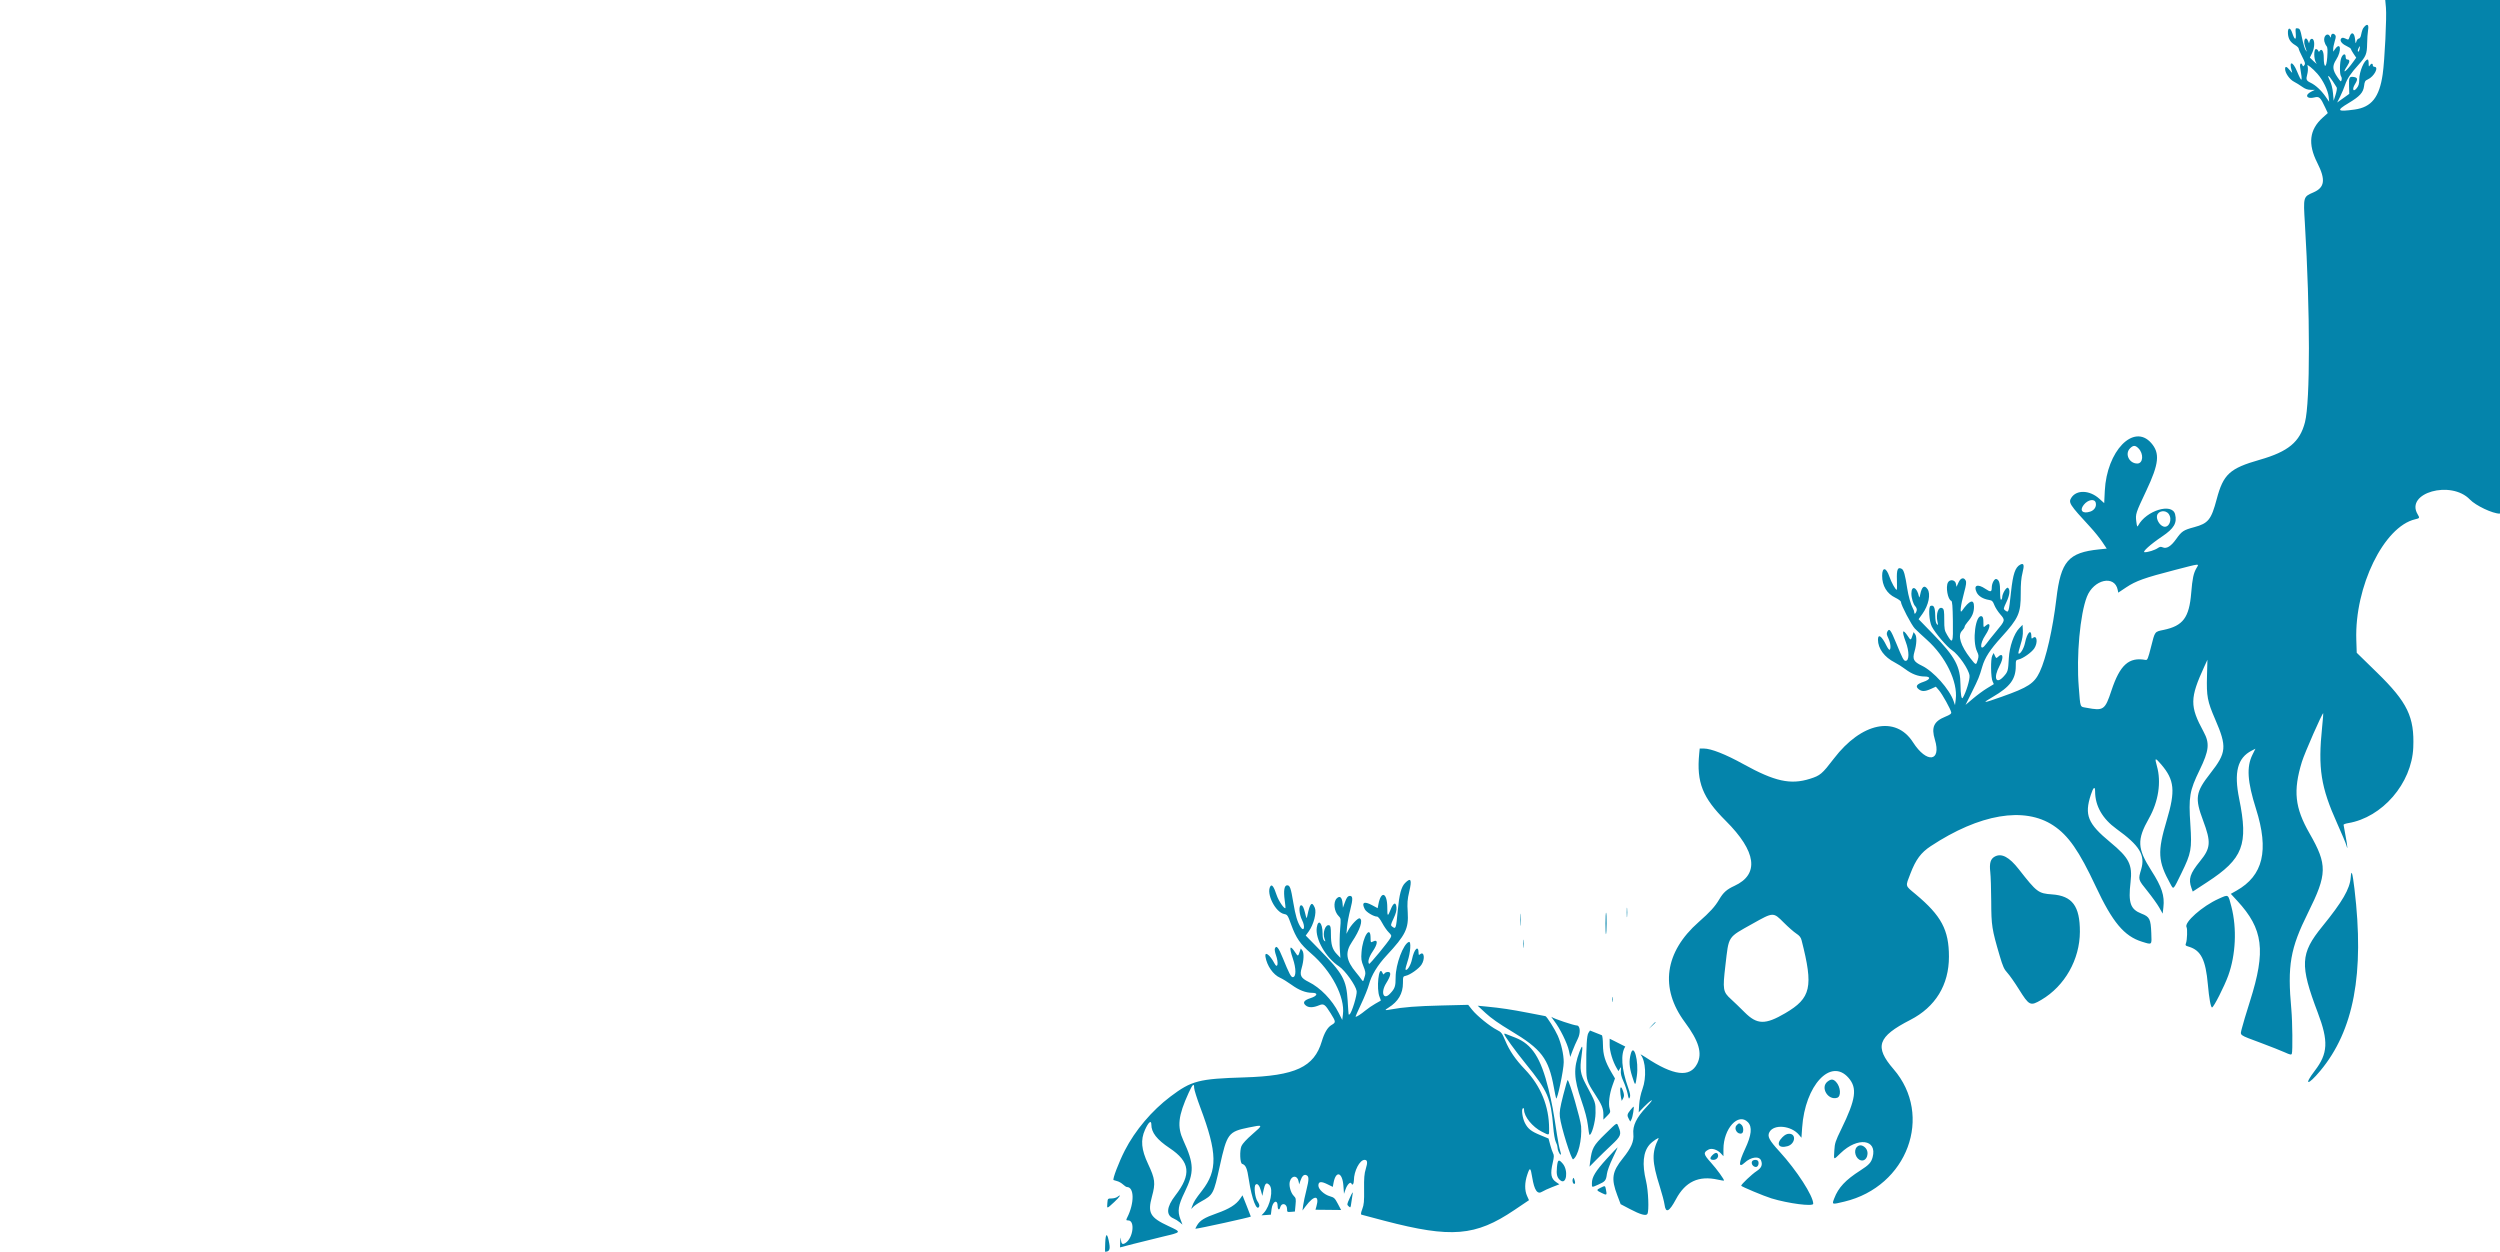 <?xml version="1.0" encoding="utf-8"?>
<svg id="splitsvg" version="1.1" viewBox="30.693 293 399.113 199.83" xmlns="http://www.w3.org/2000/svg">
  <defs/>
  <path xmlns="http://www.w3.org/2000/svg" id="path3" d="M 381.598 1.237 C 381.734 2.732 381.396 9.626 381.079 11.845 C 380.552 15.532 379.296 17.112 376.594 17.488 C 373.798 17.877 373.602 17.666 375.632 16.456 C 377.42 15.39 377.984 14.769 378.107 13.728 C 378.192 13.012 378.273 12.868 378.697 12.68 C 379.713 12.23 380.531 10.667 379.75 10.667 C 379.613 10.667 379.5 10.554 379.5 10.417 C 379.5 10.077 379.222 10.101 379.013 10.458 C 378.876 10.694 378.843 10.63 378.838 10.125 C 378.836 9.781 378.77 9.5 378.692 9.5 C 378.151 9.5 377.334 11.43 377.333 12.71 C 377.332 13.384 377.24 13.698 376.929 14.083 C 376.37 14.776 376.146 14.26 376.65 13.443 C 377.143 12.647 377.099 12.386 376.458 12.29 C 375.749 12.184 375.667 12.348 375.709 13.783 L 375.744 14.983 L 374.778 15.675 L 373.811 16.367 L 374.299 15.392 C 374.567 14.856 374.914 14.028 375.07 13.554 C 375.383 12.595 375.983 11.695 377.2 10.355 C 378.404 9.028 378.567 8.635 378.592 7 C 378.604 6.221 378.673 5.227 378.746 4.792 C 378.892 3.921 378.636 3.714 378.129 4.292 C 377.878 4.577 377.803 4.778 377.596 5.708 C 377.54 5.96 377.384 6.167 377.25 6.167 C 377.116 6.167 376.949 6.373 376.879 6.625 C 376.766 7.03 376.742 6.986 376.667 6.251 C 376.564 5.227 376.101 4.993 375.813 5.82 C 375.607 6.41 375.647 6.393 375.087 6.138 C 374.781 5.999 374.606 5.994 374.479 6.121 C 374.159 6.441 374.497 6.962 375.256 7.319 C 375.665 7.511 376 7.733 376 7.811 C 376 7.889 376.191 8.236 376.425 8.58 L 376.851 9.207 L 376.42 9.812 C 375.261 11.44 374.426 12.027 375.432 10.506 C 375.866 9.851 375.857 9.5 375.407 9.5 C 375.262 9.5 375.167 9.335 375.167 9.083 C 375.167 8.487 374.751 8.563 374.479 9.208 C 374.206 9.854 374.175 11.853 374.432 12.183 C 374.532 12.312 374.569 12.579 374.515 12.778 C 374.427 13.102 374.361 13.057 373.868 12.339 C 373.054 11.153 373.006 10.529 373.654 9.52 C 374.573 8.087 374.378 6.539 373.446 7.875 L 373.184 8.25 L 373.177 7.833 C 373.173 7.604 373.283 7.045 373.421 6.591 C 373.637 5.879 373.639 5.734 373.435 5.53 C 373.158 5.254 372.836 5.398 372.828 5.802 C 372.824 6.06 372.809 6.059 372.653 5.792 C 372.26 5.116 371.565 5.767 371.768 6.622 C 371.829 6.876 371.981 7.202 372.106 7.347 C 372.282 7.55 372.309 7.964 372.224 9.162 C 372.095 10.969 371.667 10.944 371.667 9.13 C 371.667 8.154 371.322 7.646 371.006 8.156 C 370.912 8.309 370.854 8.294 370.778 8.097 C 370.723 7.952 370.562 7.833 370.422 7.833 C 370.058 7.833 370.072 9.449 370.44 10.005 C 370.624 10.282 370.507 10.217 370.084 9.808 L 369.455 9.199 L 369.821 8.443 C 370.257 7.542 370.252 6.285 369.813 6.202 C 369.65 6.171 369.498 6.301 369.43 6.534 L 369.316 6.917 L 369.164 6.542 C 368.807 5.666 368.345 6.357 368.655 7.304 C 368.765 7.641 368.891 8.029 368.935 8.167 C 368.979 8.304 368.897 8.209 368.751 7.956 C 368.606 7.703 368.356 6.841 368.195 6.04 C 367.935 4.742 367.86 4.577 367.513 4.527 C 367.136 4.473 367.126 4.503 367.201 5.411 C 367.291 6.498 367.013 6.419 366.632 5.25 C 366.327 4.313 365.906 4.349 365.95 5.308 C 365.99 6.182 366.332 6.745 367.096 7.196 C 367.41 7.381 367.667 7.633 367.667 7.754 C 367.667 7.876 367.918 8.457 368.225 9.046 C 368.687 9.934 368.747 10.164 368.578 10.396 C 368.398 10.642 368.361 10.645 368.275 10.422 C 368.069 9.884 367.795 10.159 367.906 10.792 C 368.325 13.185 368.201 13.321 367.389 11.362 C 366.71 9.726 366.065 9.703 366.564 11.333 C 366.68 11.712 366.651 11.7 366.25 11.208 C 365.739 10.581 365.5 10.521 365.5 11.019 C 365.5 11.652 366.216 12.685 366.894 13.031 C 367.25 13.213 367.843 13.58 368.212 13.847 C 368.685 14.19 369.085 14.336 369.567 14.341 L 370.25 14.349 L 369.669 14.634 C 368.549 15.181 368.952 15.882 370.196 15.55 C 370.941 15.351 371.155 15.555 371.907 17.178 L 372.312 18.052 L 371.494 18.787 C 369.38 20.688 369.105 22.968 370.627 25.975 C 372.001 28.691 371.843 29.924 370.019 30.715 C 368.392 31.421 368.397 31.402 368.655 35.645 C 369.509 49.707 369.517 64.12 368.672 67.402 C 367.859 70.564 366.012 72.096 361.439 73.403 C 356.656 74.769 355.639 75.701 354.577 79.692 C 353.704 82.97 353.235 83.554 350.982 84.161 C 349.26 84.626 349.012 84.79 348.094 86.078 C 347.272 87.229 346.567 87.657 345.952 87.378 C 345.67 87.25 345.485 87.28 345.167 87.503 C 344.712 87.822 343.613 88.168 343.083 88.159 C 342.613 88.151 343.996 86.903 345.873 85.64 C 347.767 84.366 348.282 83.481 347.935 82.096 C 347.466 80.227 343.31 81.504 342.038 83.909 C 341.895 84.178 341.845 84.065 341.743 83.254 C 341.595 82.067 341.638 81.936 343.339 78.333 C 345.375 74.023 345.546 72.347 344.119 70.721 C 341.329 67.544 337.024 71.99 336.713 78.369 L 336.618 80.321 L 335.826 79.608 C 334.304 78.24 332.226 78.158 331.389 79.435 C 330.866 80.234 331.052 80.524 334.417 84.168 C 335.058 84.863 335.907 85.916 336.303 86.508 L 337.022 87.583 L 335.812 87.707 C 330.898 88.209 329.692 89.599 328.987 95.568 C 328.416 100.403 327.336 105.15 326.323 107.271 C 325.444 109.113 324.49 109.737 320.266 111.232 C 317.178 112.326 316.994 112.326 318.867 111.236 C 321.589 109.651 322.5 108.422 322.5 106.333 C 322.5 105.422 322.523 105.37 322.958 105.279 C 323.641 105.135 325.019 104.162 325.453 103.517 C 326.059 102.615 325.895 101.298 325.243 101.839 C 325.042 102.006 325 101.973 324.997 101.645 C 324.989 100.302 324.321 100.946 323.978 102.628 C 323.787 103.568 323.168 104.557 322.924 104.313 C 322.882 104.27 323.035 103.644 323.264 102.921 C 323.553 102.013 323.666 101.321 323.632 100.679 L 323.583 99.75 L 323.051 100.3 C 322.214 101.163 321.492 103.243 321.394 105.069 C 321.284 107.114 321.247 107.243 320.56 108.004 C 319.329 109.366 318.884 108.202 319.909 106.304 C 320.648 104.937 320.464 104.059 319.617 104.906 C 319.409 105.115 319.351 105.088 319.173 104.698 L 318.969 104.25 L 318.749 104.671 C 318.464 105.214 318.512 108.256 318.814 108.806 C 318.931 109.02 319.002 109.214 318.972 109.236 C 318.941 109.259 318.467 109.548 317.917 109.877 C 317.367 110.207 316.369 110.939 315.699 111.504 L 314.482 112.532 L 315.462 110.558 C 316.563 108.34 316.678 108.059 317.155 106.417 C 317.569 104.988 318.395 103.714 320.179 101.75 C 322.958 98.692 323.307 97.906 323.294 94.733 C 323.287 93.205 323.369 92.254 323.577 91.443 C 323.896 90.197 323.792 89.832 323.208 90.144 C 322.408 90.573 322.057 91.617 321.743 94.5 C 321.379 97.847 321.37 97.874 320.789 97.433 C 320.511 97.222 320.523 97.148 320.997 96.146 C 321.539 95 321.638 94.156 321.268 93.848 C 321.023 93.645 320.333 94.774 320.333 95.376 C 320.333 95.525 320.258 95.693 320.167 95.75 C 320.061 95.815 320 95.359 320 94.499 C 320 93.104 319.862 92.61 319.423 92.442 C 319.105 92.32 318.667 93.115 318.667 93.815 C 318.667 94.525 318.473 94.561 317.646 94 C 316.396 93.153 315.712 93.426 316.25 94.559 C 316.543 95.176 317.272 95.624 318.243 95.781 C 318.718 95.858 318.844 95.98 319.077 96.589 C 319.227 96.983 319.657 97.654 320.031 98.079 C 320.848 99.007 320.837 99.052 319.329 100.851 C 318.761 101.529 318.068 102.4 317.79 102.786 C 316.785 104.184 316.67 102.866 317.667 101.373 C 318.522 100.093 318.515 99.149 317.656 99.926 C 317.341 100.212 317.333 100.198 317.333 99.354 C 317.333 98.723 317.263 98.462 317.072 98.389 C 316.078 98.008 315.508 102.331 316.329 104.03 C 316.591 104.573 316.606 104.754 316.433 105.34 C 316.167 106.241 316.155 106.238 315.252 105.083 C 313.694 103.088 313.189 101.432 313.917 100.705 C 314.146 100.475 314.333 100.188 314.333 100.066 C 314.333 99.945 314.548 99.599 314.81 99.297 C 315.545 98.454 315.833 97.761 315.833 96.842 C 315.833 95.567 315.106 95.818 313.925 97.5 C 313.521 98.075 313.677 96.724 314.267 94.546 C 314.589 93.358 314.642 92.932 314.502 92.671 C 314.198 92.102 313.687 92.252 313.348 93.009 L 313.045 93.685 L 312.943 93.176 C 312.819 92.555 311.972 92.43 311.673 92.989 C 311.285 93.713 311.644 95.707 312.201 95.921 C 312.365 95.984 312.428 96.765 312.462 99.165 C 312.513 102.696 312.435 102.882 311.537 101.355 C 311.126 100.656 311.083 100.429 311.083 98.935 C 311.083 97.578 311.034 97.255 310.805 97.111 C 310.178 96.715 309.711 97.971 310.004 99.269 C 310.124 99.802 310.111 99.849 309.901 99.64 C 309.741 99.479 309.653 98.998 309.639 98.199 C 309.615 96.943 309.409 96.538 308.895 96.735 C 308.525 96.877 308.663 99.186 309.091 100.016 C 309.628 101.058 311.501 103.256 312.297 103.778 C 313.361 104.477 315.007 106.861 315.119 107.866 C 315.189 108.5 314.562 110.559 314.042 111.401 C 313.842 111.723 313.69 110.88 313.678 109.393 C 313.655 106.386 312.844 104.874 309.288 101.217 L 306.988 98.851 L 307.594 98.007 C 308.589 96.622 308.958 94.823 308.407 94.037 C 307.907 93.324 307.5 93.632 307.245 94.917 C 307.157 95.357 307.09 95.47 307.047 95.25 C 306.749 93.732 305.841 93.357 305.837 94.75 C 305.834 95.474 306.144 96.478 306.471 96.804 C 306.627 96.96 306.727 97.236 306.694 97.419 C 306.621 97.825 306.342 98.152 306.313 97.867 C 306.277 97.529 306.245 97.429 306.058 97.083 C 305.735 96.485 305.348 95.107 305.168 93.917 C 304.846 91.779 304.624 90.989 304.294 90.812 C 303.652 90.469 303.464 90.911 303.527 92.616 C 303.558 93.469 303.546 94.166 303.5 94.166 C 303.296 94.163 302.636 92.972 302.322 92.044 C 301.814 90.54 301.175 90.47 301.169 91.918 C 301.163 93.51 301.928 94.784 303.271 95.419 C 303.771 95.656 304.167 95.954 304.167 96.094 C 304.167 96.571 305.846 99.781 306.391 100.348 C 306.692 100.661 307.551 101.465 308.301 102.135 C 311.302 104.816 313.265 108.852 312.919 111.626 L 312.8 112.576 L 312.585 111.952 C 311.92 110.016 309.368 107.163 307.501 106.269 C 306.192 105.642 305.98 105.236 306.33 104.038 C 306.684 102.826 306.73 101.64 306.439 101.25 L 306.19 100.917 L 306.081 101.25 C 305.74 102.292 305.752 102.288 305.255 101.537 C 304.416 100.269 304.262 100.7 304.929 102.455 C 305.518 104.004 305.51 105.5 304.913 105.5 C 304.611 105.5 304.445 105.186 303.414 102.677 C 302.528 100.52 302.316 100.243 302.001 100.832 C 301.849 101.115 301.88 101.324 302.156 101.895 C 302.507 102.619 302.613 103.577 302.36 103.734 C 302.282 103.781 302.047 103.467 301.836 103.035 C 301.101 101.53 300.499 101.119 300.502 102.125 C 300.505 103.539 301.525 104.918 303.191 105.763 C 303.637 105.988 304.395 106.471 304.876 106.835 C 305.898 107.609 306.933 108 307.959 108 C 308.998 108 308.882 108.484 307.751 108.859 C 306.683 109.214 306.442 109.571 306.977 110.01 C 307.484 110.427 307.998 110.418 308.963 109.979 L 309.741 109.625 L 310.245 110.209 C 310.775 110.823 312.099 113.204 312.194 113.714 C 312.237 113.941 312.012 114.109 311.25 114.418 C 309.419 115.162 308.989 116.104 309.585 118.068 C 310.665 121.628 308.283 121.923 306.093 118.5 C 303.349 114.211 297.877 115.337 293.468 121.097 C 291.574 123.572 291.289 123.813 289.642 124.332 C 286.533 125.312 284.022 124.758 279.011 121.986 C 276.181 120.42 273.846 119.5 272.705 119.5 L 272.042 119.5 L 271.961 120.344 C 271.524 124.898 272.494 127.347 276.194 131.034 C 281.108 135.929 281.598 139.581 277.588 141.424 C 276.36 141.989 275.812 142.476 275.161 143.583 C 274.488 144.729 273.702 145.595 271.879 147.199 C 266.436 151.988 265.64 157.76 269.675 163.188 C 271.923 166.212 272.497 168.157 271.636 169.833 C 270.483 172.076 267.852 171.748 263.436 168.814 C 262.897 168.456 262.531 168.257 262.622 168.373 C 263.429 169.391 263.57 172.033 262.913 173.834 C 262.63 174.611 262.429 175.556 262.381 176.333 L 262.304 177.583 L 263.121 176.73 C 263.571 176.262 264.121 175.781 264.344 175.663 C 264.567 175.545 264.2 176.029 263.528 176.739 C 261.95 178.406 261.312 179.729 261.449 181.054 C 261.567 182.2 261.112 183.252 259.784 184.906 C 258.043 187.073 257.879 188.16 258.888 190.829 L 259.422 192.241 L 260.912 193.025 C 262.572 193.899 263.469 194.15 263.688 193.804 C 263.977 193.348 263.846 190.079 263.478 188.555 C 262.822 185.84 263.01 183.903 264.042 182.727 C 264.505 182.2 265.631 181.451 265.468 181.778 C 264.369 183.991 264.408 185.45 265.675 189.441 C 266.028 190.555 266.368 191.85 266.431 192.32 C 266.619 193.739 267.17 193.475 268.254 191.448 C 269.758 188.634 271.888 187.641 274.948 188.326 C 275.449 188.438 275.884 188.504 275.914 188.473 C 276.023 188.361 274.765 186.625 273.81 185.572 C 272.629 184.267 272.581 183.981 273.466 183.515 C 273.971 183.249 274.863 183.534 275.424 184.139 L 275.833 184.58 L 275.833 183.46 C 275.833 180.179 278.21 177.559 279.739 179.155 C 280.459 179.907 280.32 181.218 279.285 183.427 C 278.238 185.663 278.207 186.563 279.21 185.626 C 280.219 184.684 281.553 184.511 281.847 185.285 C 282.107 185.971 281.897 186.462 281.128 186.963 C 280.379 187.451 278.667 189.073 278.667 189.295 C 278.667 189.426 282.339 190.963 283.5 191.316 C 286.204 192.14 290.167 192.65 290.167 192.175 C 290.167 190.915 287.546 186.859 284.774 183.828 C 283.116 182.016 282.808 181.42 283.173 180.738 C 283.875 179.426 286.637 179.676 287.889 181.164 L 288.286 181.636 L 288.396 180.026 C 288.858 173.266 292.963 168.84 295.787 172.056 C 297.23 173.699 296.986 175.46 294.658 180.234 C 293.701 182.196 293.602 182.5 293.533 183.693 C 293.443 185.248 293.373 185.22 294.537 184.093 C 297.245 181.469 300.413 181.864 299.652 184.731 C 299.424 185.59 299.062 185.982 297.681 186.864 C 295.32 188.372 294.175 189.596 293.524 191.31 C 293.135 192.335 293.094 192.322 295.149 191.829 C 305.206 189.418 309.4 178.097 302.984 170.678 C 299.894 167.105 300.441 165.503 305.667 162.821 C 309.678 160.763 311.833 157.237 311.833 152.734 C 311.833 148.461 310.629 146.199 306.534 142.775 C 304.788 141.315 304.86 141.602 305.7 139.417 C 306.543 137.225 307.371 136.111 308.917 135.091 C 316.735 129.933 323.874 128.726 328.494 131.782 C 330.898 133.372 332.608 135.828 335.268 141.51 C 337.947 147.233 339.804 149.455 342.643 150.337 C 344.292 150.85 344.215 150.922 344.137 148.958 C 344.048 146.714 343.871 146.362 342.574 145.859 C 340.798 145.169 340.441 144.143 340.824 140.843 C 341.151 138.031 340.602 136.949 337.583 134.454 C 333.986 131.481 333.431 130.124 334.486 126.879 C 334.882 125.66 335.167 125.44 335.167 126.352 C 335.167 128.659 336.34 130.713 338.583 132.333 C 342.282 135.004 343.195 136.499 342.523 138.783 C 342.032 140.45 342.013 140.384 343.514 142.25 C 344.252 143.167 345.103 144.353 345.405 144.887 L 345.954 145.857 L 346.07 144.834 C 346.278 142.995 345.821 141.602 344.152 138.996 C 341.888 135.458 341.823 134.076 343.763 130.647 C 345.284 127.959 345.757 124.844 345.031 122.292 C 344.646 120.936 344.747 120.901 345.725 122.045 C 347.842 124.523 348.01 126.237 346.6 130.964 C 345.095 136.007 345.182 137.494 347.192 141.124 C 347.709 142.057 347.593 142.171 348.959 139.375 C 350.516 136.188 350.633 135.549 350.374 131.634 C 350.081 127.184 350.237 126.266 351.852 122.934 C 353.365 119.812 353.485 118.666 352.491 116.833 C 350.263 112.725 350.278 111.476 352.619 106.371 L 353.098 105.326 L 353.029 107.919 C 352.942 111.166 353.092 111.962 354.335 114.833 C 356.236 119.223 356.152 120.16 353.56 123.468 C 351.205 126.473 351.064 127.401 352.414 131.011 C 353.697 134.442 353.627 135.387 351.931 137.47 C 350.301 139.473 350.027 140.334 350.556 141.793 L 350.753 142.336 L 353.051 140.836 C 358.803 137.084 359.656 134.859 358.164 127.5 C 357.308 123.278 357.906 120.987 360.164 119.835 L 360.762 119.53 L 360.287 120.488 C 359.321 122.438 359.474 124.77 360.855 129.135 C 362.954 135.773 361.998 139.783 357.745 142.184 L 356.833 142.699 L 357.857 143.808 C 362.015 148.309 362.454 151.761 359.895 159.828 C 359.3 161.704 358.711 163.674 358.587 164.205 C 358.316 165.366 358.014 165.141 361.703 166.522 C 363.196 167.081 364.88 167.747 365.447 168.003 C 366.307 168.392 366.492 168.428 366.572 168.221 C 366.722 167.828 366.671 163.091 366.496 161.167 C 365.852 154.108 366.313 151.439 369.165 145.703 C 372.235 139.53 372.264 138.049 369.408 133.063 C 367.047 128.94 366.76 126.264 368.182 121.616 C 368.606 120.231 371.463 113.732 371.588 113.87 C 371.611 113.896 371.529 114.892 371.407 116.083 C 370.73 122.676 371.196 125.644 373.831 131.5 C 374.552 133.104 375.195 134.626 375.258 134.883 C 375.529 135.977 375.467 135.092 375.164 133.525 C 374.982 132.588 374.833 131.756 374.833 131.675 C 374.833 131.595 375.152 131.477 375.542 131.413 C 381.012 130.517 385.721 125.056 385.959 119.332 C 386.161 114.46 385.029 112.115 380.196 107.397 L 376.933 104.211 L 376.866 102.147 C 376.589 93.662 381.261 84.082 386.25 82.905 C 386.997 82.729 387.01 82.703 386.654 82.099 C 384.635 78.678 391.99 76.604 395 79.746 C 395.936 80.723 398.637 82 399.768 82 C 399.966 82 400 75.957 400 41 L 400 0 L 390.743 0 L 381.486 0 L 381.598 1.237 M 377.383 7.873 C 377.335 8.124 377.232 8.29 377.154 8.242 C 377.076 8.194 377.097 7.97 377.2 7.743 C 377.433 7.232 377.497 7.278 377.383 7.873 M 370.658 11.78 C 371.54 12.782 372.352 14.443 372.453 15.452 L 372.532 16.25 L 371.95 15.408 C 371.275 14.431 370.363 13.588 369.571 13.211 C 368.886 12.884 368.807 12.694 369.025 11.903 C 369.12 11.561 369.166 11.072 369.129 10.817 L 369.061 10.354 L 369.519 10.68 C 369.771 10.86 370.284 11.355 370.658 11.78 M 373.103 12.964 C 373.388 13.396 373.676 13.846 373.741 13.964 C 373.807 14.082 373.724 14.607 373.556 15.131 L 373.252 16.083 L 373.142 14.865 C 373.073 14.103 372.883 13.345 372.634 12.842 C 372.14 11.843 372.408 11.913 373.103 12.964 M 342.08 71.565 C 342.958 72.443 342.843 74 341.901 74 C 340.603 74 339.864 72.454 340.742 71.576 C 341.256 71.062 341.575 71.06 342.08 71.565 M 335.268 80.263 C 335.419 80.864 335.051 81.457 334.394 81.674 C 333.176 82.076 332.63 81.515 333.349 80.601 C 334.017 79.752 335.092 79.563 335.268 80.263 M 346.922 82.058 C 347.55 82.954 346.957 84.345 346.071 84.054 C 345.451 83.851 344.905 82.903 345.057 82.296 C 345.253 81.515 346.436 81.365 346.922 82.058 M 351.354 90.687 C 350.875 91.511 350.7 92.338 350.508 94.667 C 350.185 98.605 349.209 99.91 346.105 100.561 C 344.651 100.866 344.73 100.759 344.096 103.273 C 343.621 105.151 343.515 105.409 343.236 105.357 C 340.561 104.859 339.135 106.136 337.772 110.25 C 336.748 113.346 336.514 113.508 333.827 112.999 C 332.699 112.785 332.836 113.147 332.555 109.636 C 332.161 104.724 332.763 98.065 333.855 95.272 C 334.942 92.49 338.291 91.744 338.777 94.177 L 338.864 94.612 L 340.14 93.762 C 341.68 92.738 343.058 92.246 347.895 90.995 C 352.063 89.918 351.786 89.942 351.354 90.687 M 319.148 136.75 C 318.469 137.119 318.268 137.807 318.43 139.211 C 318.506 139.874 318.574 141.992 318.582 143.917 C 318.597 147.762 318.688 148.348 319.925 152.556 C 320.434 154.289 320.641 154.749 321.156 155.301 C 321.496 155.666 322.317 156.834 322.98 157.896 C 324.652 160.575 324.819 160.655 326.582 159.62 C 330.319 157.427 332.725 153.176 332.737 148.75 C 332.747 144.652 331.523 143.011 328.286 142.785 C 326.101 142.632 325.859 142.448 322.993 138.78 C 321.454 136.811 320.228 136.163 319.148 136.75 M 375.974 140.083 C 375.839 141.904 374.65 143.952 371.427 147.917 C 367.924 152.224 367.829 154.054 370.716 161.667 C 372.445 166.226 372.344 168.19 370.241 170.935 C 368.412 173.324 369.115 173.347 371.103 170.963 C 376.472 164.523 378.187 155.419 376.573 141.917 C 376.252 139.239 376.076 138.699 375.974 140.083 M 225.009 140.965 C 224.4 141.575 224.082 142.764 223.84 145.333 C 223.562 148.297 223.536 148.373 222.957 147.933 C 222.681 147.724 222.694 147.646 223.176 146.616 C 223.533 145.852 223.672 145.329 223.636 144.886 C 223.559 143.959 223.16 144.066 222.737 145.125 C 222.231 146.395 222.167 146.369 222.167 144.898 C 222.167 142.485 221.17 142.117 220.747 144.373 L 220.632 144.985 L 219.725 144.501 C 218.449 143.82 218.016 144.069 218.579 145.158 C 218.82 145.624 220.005 146.333 220.543 146.333 C 220.704 146.333 221.031 146.742 221.35 147.339 C 221.645 147.893 222.113 148.567 222.389 148.837 C 222.841 149.279 222.871 149.369 222.682 149.721 C 222.329 150.382 219.369 153.98 219.265 153.876 C 218.996 153.607 219.233 152.781 219.833 151.897 C 220.7 150.621 220.702 149.869 219.837 150.331 C 219.522 150.5 219.5 150.463 219.5 149.766 C 219.5 147.585 218.245 149.509 218.055 151.983 C 217.97 153.085 218.011 153.393 218.358 154.254 C 218.673 155.034 218.726 155.358 218.607 155.75 C 218.523 156.025 218.42 156.362 218.378 156.5 C 218.32 156.692 218.238 156.655 218.026 156.342 C 217.874 156.117 217.501 155.635 217.196 155.27 C 215.571 153.323 215.399 152.049 216.532 150.369 C 217.815 148.467 218.347 146.836 217.757 146.609 C 217.484 146.504 216.381 147.669 215.926 148.541 L 215.644 149.083 L 215.743 147.959 C 215.798 147.341 216.03 146.113 216.259 145.23 C 216.716 143.475 216.68 142.951 216.112 143.032 C 215.846 143.07 215.666 143.32 215.418 144 L 215.083 144.917 L 215.029 144.252 C 214.947 143.24 214.594 142.929 214.095 143.428 C 213.504 144.02 213.666 145.515 214.403 146.252 C 214.771 146.619 214.778 146.687 214.637 148.357 C 214.557 149.307 214.534 150.721 214.586 151.5 L 214.681 152.917 L 214.103 152.307 C 213.391 151.558 213.169 150.8 213.168 149.12 C 213.167 148.116 213.11 147.801 212.915 147.726 C 212.288 147.486 211.788 148.926 212.16 149.9 C 212.322 150.326 212.314 150.358 212.089 150.171 C 211.912 150.024 211.833 149.655 211.833 148.969 C 211.833 147.312 211.125 146.634 210.908 148.082 C 210.635 149.901 212.352 152.893 214.464 154.278 C 215.413 154.901 217.129 157.305 217.277 158.219 C 217.375 158.824 216.494 161.715 216.145 161.93 C 215.965 162.041 215.999 162.289 215.841 159.75 C 215.633 156.408 215.096 155.441 211.294 151.554 L 209.147 149.358 L 209.628 148.693 C 210.414 147.609 210.913 145.679 210.601 144.932 C 210.139 143.827 209.821 144.157 209.407 146.167 C 209.289 146.744 209.285 146.738 209.019 145.667 C 208.829 144.902 208.664 144.569 208.458 144.53 C 207.997 144.444 208.063 145.906 208.565 146.898 C 209.106 147.965 208.879 148.867 208.299 147.958 C 207.817 147.204 207.504 146.144 207.17 144.136 C 206.772 141.745 206.626 141.333 206.178 141.333 C 205.722 141.333 205.58 142.212 205.79 143.724 C 205.881 144.38 205.937 144.939 205.915 144.966 C 205.733 145.185 204.799 143.81 204.494 142.876 C 204.063 141.554 203.742 141.111 203.497 141.5 C 202.788 142.621 204.305 145.655 205.706 145.92 C 206.221 146.017 206.281 146.108 206.833 147.636 C 207.595 149.741 208.276 150.727 209.996 152.208 C 213.279 155.036 215.435 159.162 215.086 161.95 L 214.976 162.831 L 214.41 161.707 C 213.355 159.611 211.475 157.674 209.6 156.75 C 208.365 156.142 208.152 155.716 208.496 154.538 C 208.85 153.326 208.897 152.14 208.606 151.75 L 208.357 151.417 L 208.248 151.75 C 207.921 152.748 207.93 152.745 207.449 152.019 C 206.606 150.746 206.455 151.152 207.083 153 C 207.642 154.643 207.636 156 207.069 156 C 206.798 156 206.474 155.374 205.493 152.958 C 204.797 151.244 204.452 150.831 204.219 151.437 C 204.162 151.586 204.24 152.054 204.392 152.479 C 204.851 153.759 204.663 154.773 204.148 153.792 C 203.431 152.424 202.562 151.788 202.717 152.745 C 202.949 154.176 203.955 155.619 205.051 156.094 C 205.435 156.26 206.257 156.765 206.876 157.215 C 208.076 158.087 209.146 158.5 210.205 158.5 C 211.168 158.5 211.002 159.003 209.927 159.343 C 208.853 159.684 208.604 160.068 209.161 160.525 C 209.615 160.897 210.336 160.884 211.296 160.484 C 212.017 160.184 212.232 160.334 213.119 161.76 C 213.981 163.146 213.986 163.21 213.259 163.639 C 212.638 164.006 212.115 164.885 211.715 166.235 C 210.493 170.357 207.494 171.754 199.333 172.001 C 192.075 172.221 190.925 172.519 187.552 175.06 C 184.583 177.297 181.915 180.448 180.265 183.667 C 179.319 185.512 178.265 188.276 178.465 188.388 C 178.53 188.424 178.796 188.505 179.056 188.567 C 179.316 188.629 179.728 188.865 179.971 189.09 C 180.214 189.316 180.494 189.5 180.592 189.5 C 181.787 189.5 181.815 192.061 180.646 194.373 C 180.441 194.779 180.459 194.833 180.8 194.833 C 181.926 194.833 181.608 197.621 180.391 198.418 C 179.885 198.75 179.714 198.62 179.622 197.833 C 179.574 197.425 179.545 197.534 179.527 198.196 L 179.5 199.142 L 181.625 198.588 C 182.794 198.283 184.93 197.754 186.372 197.413 C 189.367 196.705 189.357 196.724 187.253 195.747 C 184.29 194.372 183.88 193.646 184.593 191.036 C 185.184 188.874 185.107 188.225 183.972 185.809 C 182.898 183.522 182.759 181.994 183.478 180.387 C 184.041 179.129 184.5 178.747 184.5 179.537 C 184.5 180.801 185.376 181.928 187.417 183.289 C 190.699 185.478 190.937 187.481 188.317 190.868 C 186.908 192.689 186.807 194.006 188.036 194.515 C 188.316 194.631 188.752 194.901 189.007 195.115 L 189.469 195.504 L 189.134 194.627 C 188.645 193.347 188.79 192.429 189.818 190.322 C 191.367 187.146 191.334 185.821 189.615 182.083 C 188.587 179.847 188.774 178.157 190.458 174.458 C 191.087 173.078 191.333 172.858 191.333 173.675 C 191.333 173.955 191.782 175.378 192.33 176.838 C 195.042 184.058 195.096 186.85 192.587 190.083 C 191.501 191.482 191.274 191.844 190.999 192.614 C 190.832 193.083 190.832 193.083 191.136 192.726 C 191.304 192.53 191.885 192.124 192.429 191.825 C 194.381 190.747 194.436 190.645 195.42 186.183 C 196.574 180.955 196.789 180.667 200.037 180.002 C 202.389 179.52 202.399 179.537 200.645 181.058 C 199.695 181.882 199.043 182.589 198.884 182.969 C 198.576 183.706 198.649 185.689 198.989 185.802 C 199.581 185.999 199.793 186.499 200.07 188.352 C 200.531 191.438 201.359 193.543 201.73 192.574 C 201.785 192.432 201.667 192.094 201.467 191.825 C 201.055 191.266 200.831 189.435 201.139 189.128 C 201.424 188.843 201.769 189.241 202.007 190.13 L 202.218 190.917 L 202.401 190.048 C 202.643 188.894 202.859 188.692 203.338 189.171 C 204.02 189.854 203.489 192.53 202.452 193.634 L 202.087 194.023 L 202.835 193.97 L 203.583 193.917 L 203.692 193.024 C 203.849 191.743 204.667 191.382 204.667 192.594 C 204.667 193.13 204.943 193.25 205.064 192.767 C 205.278 191.917 206.167 192.129 206.167 193.03 C 206.167 193.494 206.2 193.517 206.792 193.468 L 207.417 193.417 L 207.518 192.359 C 207.609 191.405 207.581 191.263 207.238 190.92 C 206.743 190.425 206.426 189.256 206.611 188.611 C 206.9 187.603 207.818 187.597 208.008 188.601 L 208.099 189.083 L 208.308 188.472 C 208.556 187.747 208.859 187.456 209.223 187.596 C 209.683 187.772 209.691 188.258 209.265 189.944 C 209.037 190.846 208.8 191.958 208.738 192.417 L 208.627 193.25 L 209.124 192.583 C 210.493 190.748 211.38 190.76 210.85 192.607 L 210.701 193.129 L 212.747 193.149 L 214.793 193.17 L 214.273 192.179 C 213.809 191.295 213.674 191.165 213.027 190.984 C 212.098 190.724 211.167 189.864 211.167 189.267 C 211.167 188.62 211.583 188.556 212.586 189.048 L 213.467 189.48 L 213.579 188.865 C 213.954 186.813 215.002 187.107 215.161 189.309 L 215.254 190.583 L 215.512 189.845 C 215.782 189.071 216.312 188.573 216.452 188.959 C 216.586 189.328 216.833 188.998 216.835 188.448 C 216.841 186.953 217.767 185.167 218.536 185.167 C 219.006 185.167 219.058 185.555 218.731 186.616 C 218.497 187.374 218.44 188.08 218.464 189.881 C 218.489 191.79 218.44 192.32 218.176 193.016 C 217.948 193.617 217.913 193.872 218.054 193.919 C 218.162 193.955 219.825 194.396 221.75 194.9 C 232.386 197.68 236.247 197.361 242.431 193.192 L 244.788 191.603 L 244.481 190.926 C 244.074 190.029 244.087 188.799 244.52 187.519 C 244.936 186.285 245.041 186.345 245.304 187.967 C 245.643 190.052 246.136 190.746 246.916 190.235 C 247.139 190.089 247.843 189.767 248.48 189.519 L 249.639 189.068 L 249.163 188.748 C 248.289 188.16 248.158 187.444 248.588 185.591 C 248.791 184.713 248.801 184.42 248.639 184.122 C 248.528 183.917 248.319 183.303 248.174 182.756 L 247.911 181.762 L 246.597 181.22 C 245.128 180.614 244.619 180.211 244.141 179.28 C 243.743 178.504 243.546 177.094 243.813 176.929 C 243.929 176.858 244 176.947 244 177.162 C 244 178.259 245.343 179.914 246.85 180.675 C 248.083 181.298 248 181.333 248 180.188 C 248 176.638 246.679 173.384 244.168 170.75 C 242.595 169.1 241.689 167.777 240.986 166.102 C 240.491 164.922 240.376 164.776 239.659 164.413 C 238.558 163.855 236.465 162.156 235.714 161.211 L 235.083 160.417 L 230.833 160.521 C 226.835 160.619 224.698 160.786 222.75 161.15 C 221.724 161.342 221.665 161.298 222.366 160.863 C 223.91 159.904 224.667 158.614 224.667 156.943 C 224.667 155.912 224.683 155.872 225.125 155.779 C 225.808 155.635 227.186 154.662 227.619 154.017 C 228.226 153.115 228.061 151.798 227.409 152.339 C 227.209 152.506 227.166 152.473 227.164 152.145 C 227.155 150.807 226.453 151.477 226.112 153.149 C 225.92 154.09 225.325 155.047 225.082 154.804 C 225.03 154.752 225.178 154.143 225.411 153.451 C 225.872 152.077 225.999 150.253 225.625 150.371 C 224.739 150.651 223.5 153.944 223.5 156.02 C 223.5 157.475 223.387 157.809 222.614 158.625 C 221.55 159.75 221.065 158.452 221.993 156.961 C 222.745 155.75 222.839 155.167 222.279 155.167 C 222.043 155.167 221.785 155.283 221.705 155.425 C 221.586 155.637 221.525 155.603 221.356 155.233 C 220.808 154.03 220.394 157.859 220.933 159.148 C 221.064 159.462 221.151 159.73 221.127 159.746 C 221.103 159.761 220.708 159.985 220.25 160.242 C 219.792 160.499 219.079 160.988 218.667 161.328 C 217.967 161.905 217.301 162.333 217.104 162.333 C 217.057 162.333 217.456 161.415 217.99 160.292 C 218.524 159.169 219.088 157.762 219.244 157.167 C 219.627 155.705 220.605 154.093 222.052 152.539 C 225.09 149.276 225.594 148.246 225.429 145.638 C 225.335 144.14 225.373 143.623 225.671 142.352 C 226.126 140.414 225.943 140.031 225.009 140.965 M 354.9 143.482 C 352.292 144.644 349.31 147.288 349.77 148.033 C 349.923 148.279 349.861 150.073 349.684 150.539 C 349.538 150.922 349.574 150.97 350.138 151.139 C 352.063 151.72 352.821 153.226 353.168 157.167 C 353.364 159.386 353.628 160.833 353.836 160.833 C 354.088 160.833 355.798 157.471 356.422 155.748 C 357.622 152.431 357.817 148.216 356.929 144.76 C 356.398 142.695 356.51 142.765 354.9 143.482 M 260.389 145.667 C 260.389 146.354 260.419 146.635 260.455 146.292 C 260.491 145.948 260.491 145.385 260.455 145.042 C 260.419 144.698 260.389 144.979 260.389 145.667 M 243.393 146.833 C 243.393 147.704 243.422 148.06 243.456 147.625 C 243.49 147.19 243.49 146.477 243.456 146.042 C 243.422 145.606 243.393 145.962 243.393 146.833 M 257 147.417 C 257 148.41 257.035 149.187 257.078 149.144 C 257.196 149.026 257.219 145.83 257.102 145.713 C 257.046 145.657 257 146.424 257 147.417 M 285.47 147.292 C 286.179 148.002 287.072 148.786 287.454 149.034 C 287.972 149.369 288.19 149.645 288.31 150.117 C 290.217 157.578 289.823 159.336 285.703 161.75 C 282.503 163.625 281.207 163.598 279.22 161.612 C 278.47 160.863 277.484 159.912 277.028 159.5 C 275.753 158.345 275.693 157.981 276.145 154.129 C 276.711 149.313 276.436 149.734 280.488 147.462 C 283.819 145.595 283.778 145.596 285.47 147.292 M 243.887 150.667 C 243.887 151.262 243.917 151.506 243.954 151.208 C 243.991 150.91 243.991 150.423 243.954 150.125 C 243.917 149.827 243.887 150.071 243.887 150.667 M 258.042 159.583 C 258.044 159.95 258.078 160.08 258.118 159.873 C 258.158 159.666 258.156 159.366 258.115 159.206 C 258.073 159.047 258.04 159.217 258.042 159.583 M 237.867 161.737 C 238.726 162.535 240.037 163.456 241.92 164.583 C 246.793 167.501 247.914 168.976 248.757 173.583 C 248.907 174.408 249.069 175.196 249.115 175.333 C 249.276 175.809 250.333 170.811 250.333 169.576 C 250.333 168.341 249.944 166.616 249.375 165.326 C 248.942 164.343 247.623 162.258 247.413 162.222 C 247.323 162.207 246.088 161.969 244.667 161.692 C 241.942 161.162 240.321 160.919 238.007 160.694 L 236.597 160.558 L 237.867 161.737 M 248.8 162.967 C 249.723 164.149 250.925 166.585 251.172 167.775 L 251.372 168.74 L 251.748 167.74 C 251.955 167.19 252.329 166.336 252.579 165.842 C 253.048 164.916 252.971 163.734 252.441 163.716 C 251.925 163.698 248.728 162.624 248.439 162.372 C 248.258 162.213 248.42 162.481 248.8 162.967 M 264.406 163.708 L 263.917 164.25 L 264.458 163.76 C 264.963 163.304 265.077 163.167 264.948 163.167 C 264.919 163.167 264.675 163.41 264.406 163.708 M 254.275 164.902 C 254.018 165.294 253.91 167.122 253.936 170.61 C 253.949 172.39 254.077 172.769 255.292 174.636 C 256.428 176.384 256.667 176.959 256.667 177.95 L 256.667 178.744 L 257.25 178.161 C 257.793 177.618 257.821 177.539 257.664 176.998 C 257.437 176.213 257.626 174.658 258.114 173.291 L 258.516 172.166 L 257.948 171.198 C 256.934 169.468 256.609 168.409 256.596 166.794 C 256.589 165.991 256.509 165.307 256.417 165.269 C 256.325 165.232 255.863 165.048 255.389 164.859 L 254.528 164.516 L 254.275 164.902 M 240.833 165.073 C 240.833 165.325 242.597 167.764 244.284 169.845 C 247.794 174.174 248.283 175.3 248.659 179.903 C 248.749 181.013 248.923 182.023 249.074 182.315 C 249.217 182.591 249.333 182.967 249.333 183.151 C 249.333 183.561 249.672 184.333 249.853 184.333 C 249.926 184.333 249.887 184.052 249.767 183.708 C 249.647 183.365 249.419 182.221 249.26 181.167 C 248.674 177.279 248.474 176.199 247.909 173.89 C 246.68 168.872 245.271 166.69 242.583 165.645 C 241.85 165.36 241.156 165.091 241.042 165.046 C 240.927 165.001 240.833 165.013 240.833 165.073 M 257.667 166.826 C 257.667 167.83 258.158 169.454 258.782 170.509 L 259.072 171 L 259.293 170.625 C 259.499 170.276 259.51 170.296 259.452 170.915 C 259.408 171.391 259.528 171.883 259.871 172.639 C 260.135 173.221 260.435 174.117 260.538 174.63 C 260.7 175.436 260.747 175.514 260.886 175.202 C 261.007 174.931 260.939 174.538 260.614 173.629 C 259.556 170.669 259.389 168.242 260.164 167.08 C 260.169 167.072 259.049 166.504 258.375 166.174 L 257.667 165.827 L 257.667 166.826 M 252.842 167.931 C 251.87 170.531 251.937 172.19 253.158 175.699 C 253.718 177.311 254.071 178.651 254.188 179.616 C 254.286 180.423 254.389 181.107 254.416 181.136 C 254.728 181.463 255.412 179.084 255.414 177.667 C 255.417 175.944 255.479 176.126 253.85 173.067 C 252.996 171.463 252.877 170.691 253.169 168.654 C 253.425 166.865 253.324 166.642 252.842 167.931 M 261.038 168.239 C 260.729 169.393 260.788 170.341 261.262 171.84 C 261.768 173.441 261.776 173.44 262.009 171.76 C 262.338 169.393 261.522 166.432 261.038 168.239 M 250.255 174.836 C 249.736 176.879 249.638 177.513 249.72 178.294 C 249.882 179.84 251.57 185.246 251.838 185.08 C 252.635 184.588 253.273 181.941 253.11 179.804 C 253.026 178.704 251.299 172.744 250.969 172.413 C 250.925 172.37 250.604 173.46 250.255 174.836 M 292.439 172.679 C 291.259 173.607 292.526 175.718 293.985 175.255 C 294.656 175.042 294.549 173.512 293.808 172.723 C 293.357 172.243 293.008 172.231 292.439 172.679 M 259.353 174.115 C 259.364 174.464 259.423 174.975 259.485 175.25 L 259.597 175.75 L 259.818 175.35 C 259.991 175.036 259.997 174.815 259.848 174.316 C 259.586 173.441 259.329 173.336 259.353 174.115 M 260.958 177.241 C 260.445 177.885 260.415 178.075 260.735 178.653 L 260.958 179.056 L 261.154 178.69 C 261.343 178.336 261.614 176.667 261.482 176.667 C 261.446 176.667 261.21 176.925 260.958 177.241 M 256.949 181.042 C 255.064 182.878 254.832 183.3 254.563 185.395 L 254.453 186.25 L 255.518 185.167 C 256.104 184.571 257.202 183.506 257.958 182.801 C 259.462 181.399 259.584 181.088 259.092 179.911 C 258.783 179.171 258.972 179.071 256.949 181.042 M 277.927 179.655 C 277.433 180.201 278.083 181.196 278.763 180.935 C 279.082 180.813 279.065 179.922 278.738 179.595 C 278.399 179.256 278.28 179.265 277.927 179.655 M 285.233 181.567 C 284.193 182.607 284.637 183.378 286.052 182.988 C 287.289 182.646 287.512 181 286.32 181 C 285.951 181 285.636 181.164 285.233 181.567 M 297.109 183.138 C 296.557 183.749 296.969 185.039 297.782 185.243 C 298.733 185.482 299.235 183.935 298.448 183.196 C 297.977 182.753 297.477 182.732 297.109 183.138 M 257.199 184.997 C 255.412 186.96 254.833 187.911 254.833 188.886 C 254.833 189.613 254.768 189.599 255.87 189.11 C 256.959 188.628 257.094 188.46 257.227 187.417 C 257.287 186.939 257.685 185.855 258.16 184.875 C 258.614 183.935 258.959 183.167 258.926 183.167 C 258.893 183.167 258.115 183.99 257.199 184.997 M 274.079 184.406 C 273.599 184.886 273.658 185.167 274.239 185.167 C 274.698 185.167 275.05 184.797 274.972 184.397 C 274.883 183.939 274.542 183.942 274.079 184.406 M 249.251 186.319 C 249.132 187.506 249.272 188.033 249.819 188.453 C 250.78 189.191 251.097 186.853 250.181 185.776 C 249.528 185.008 249.374 185.098 249.251 186.319 M 280.385 185.439 C 280.246 185.801 280.535 186.238 280.954 186.3 C 281.311 186.354 281.557 185.843 281.387 185.401 C 281.263 185.077 280.513 185.106 280.385 185.439 M 251.784 188.221 C 251.661 188.542 251.798 189 252.018 189 C 252.193 189 252.193 188.71 252.017 188.262 C 251.905 187.975 251.88 187.97 251.784 188.221 M 256.208 189.624 C 255.508 189.973 255.522 190.03 256.417 190.465 C 257.228 190.859 257.258 190.83 257.063 189.854 C 256.944 189.261 256.94 189.26 256.208 189.624 M 216.14 191.327 C 215.711 192.276 215.707 192.318 216.003 192.586 C 216.295 192.85 216.313 192.826 216.415 192.056 C 216.474 191.613 216.56 191.044 216.607 190.792 C 216.734 190.118 216.634 190.231 216.14 191.327 M 179.071 191.08 C 178.895 191.213 178.476 191.325 178.142 191.328 C 177.542 191.333 177.533 191.344 177.474 192.083 C 177.4 193.009 177.372 193.013 178.569 191.909 C 179.48 191.068 179.813 190.519 179.071 191.08 M 198.674 191.371 C 198.024 192.317 196.931 193.001 194.964 193.694 C 192.948 194.404 192.257 194.828 191.782 195.647 C 191.617 195.933 191.504 196.166 191.532 196.165 C 192.077 196.146 200.406 194.315 200.381 194.219 C 200.362 194.144 200.054 193.35 199.697 192.454 L 199.049 190.825 L 198.674 191.371 M 177.138 198.398 C 177.108 199.188 177.097 199.834 177.114 199.834 C 177.779 199.825 177.95 199.501 177.788 198.555 C 177.49 196.806 177.201 196.736 177.138 198.398 M -25 0 L -5 0 L -5 20 L -25 20 L -25 0 Z M 405 0 L 425 0 L 425 20 L 405 20 L 405 0 Z" stroke="none" fill="#0484ab" fill-rule="evenodd" transform="translate(30,293)"/>
</svg>